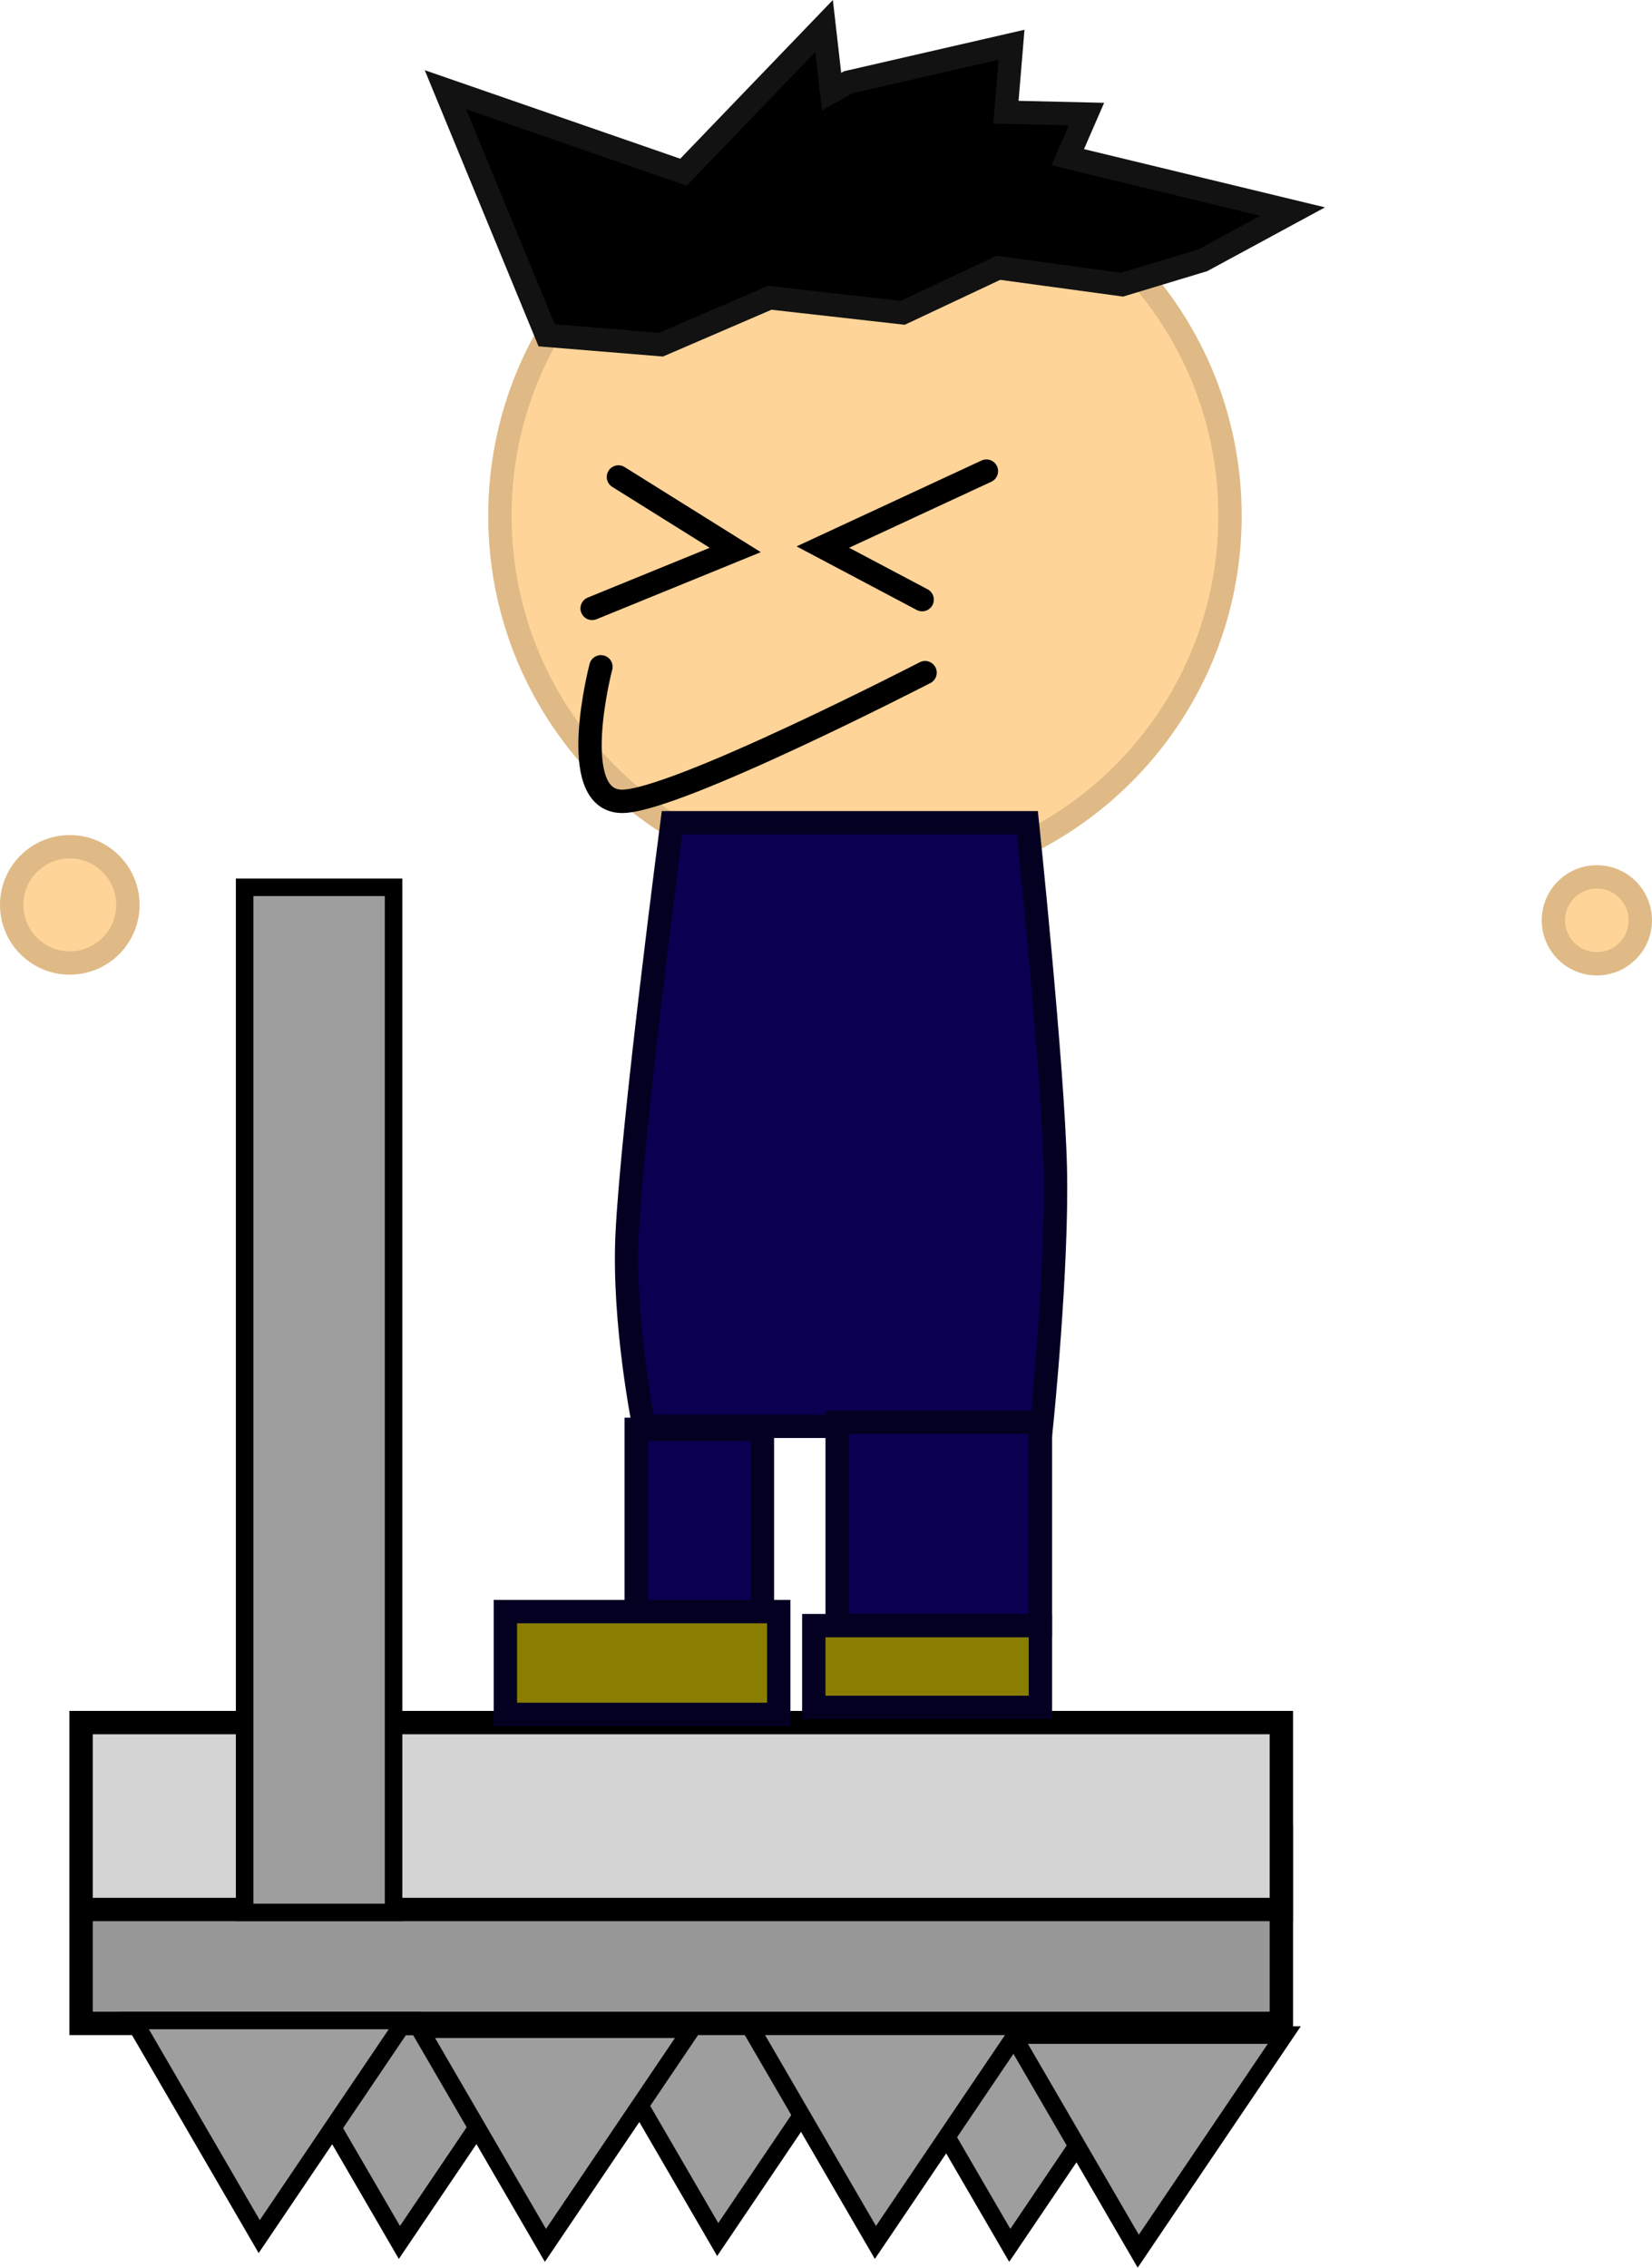 <svg version="1.1" xmlns="http://www.w3.org/2000/svg" xmlns:xlink="http://www.w3.org/1999/xlink" width="141.42" height="194.114" viewBox="0,0,141.42,194.114"><g transform="translate(-180.382,-82.943)"><g data-paper-data="{&quot;isPaintingLayer&quot;:true}" fill-rule="nonzero" stroke-linejoin="miter" stroke-miterlimit="10" stroke-dasharray="" stroke-dashoffset="0" style="mix-blend-mode: normal"><path d="M214.573,274.897l-10.75,-18.5h23.25z" fill="#9e9e9e" stroke="#000000" stroke-width="1.5" stroke-linecap="butt"/><path d="M241.823,274.647l-10.75,-18.5h23.25z" fill="#9e9e9e" stroke="#000000" stroke-width="1.5" stroke-linecap="butt"/><path d="M266.823,275.147l-10.75,-18.5h23.25z" fill="#9e9e9e" stroke="#000000" stroke-width="1.5" stroke-linecap="butt"/><path d="M277.823,275.647l-10.75,-18.5h23.25z" fill="#9e9e9e" stroke="#000000" stroke-width="1.5" stroke-linecap="butt"/><path d="M187.323,256.147v-16h102.75v16z" fill="#989898" stroke="#000000" stroke-width="2" stroke-linecap="butt"/><path d="M187.323,246.397v-16h102.75v16z" fill="#d4d4d4" stroke="#000000" stroke-width="2" stroke-linecap="butt"/><path d="M202.573,274.397l-10.75,-18.5h23.25z" fill="#9e9e9e" stroke="#000000" stroke-width="1.5" stroke-linecap="butt"/><path d="M227.073,275.147l-10.75,-18.5h23.25z" fill="#9e9e9e" stroke="#000000" stroke-width="1.5" stroke-linecap="butt"/><path d="M255.323,274.897l-10.75,-18.5h23.25z" fill="#9e9e9e" stroke="#000000" stroke-width="1.5" stroke-linecap="butt"/><path d="M201.323,246.647v-87.75h12.75v87.75z" fill="#9e9e9e" stroke="#000000" stroke-width="1.5" stroke-linecap="butt"/><path d="M223.176,127.097c0,-17.259 13.991,-31.25 31.25,-31.25c17.259,0 31.25,13.991 31.25,31.25c0,17.259 -13.991,31.25 -31.25,31.25c-17.259,0 -31.25,-13.991 -31.25,-31.25z" fill="#ffd499" stroke="#dfba86" stroke-width="2" stroke-linecap="butt"/><path d="M227.178,111.644l-8.665,-21.021l20.379,7.06l12.035,-12.516l0.642,5.616l1.444,-0.802l13.96,-3.209l-0.481,5.777l6.9,0.16l-1.605,3.691l19.256,4.653l-7.702,4.172l-6.9,2.086l-10.591,-1.444l-8.184,3.851l-11.393,-1.284l-9.307,4.012z" fill="#000000" stroke="#121212" stroke-width="2" stroke-linecap="round"/><path d="M235.511,205.034c0,0 -1.796,-8.803 -1.445,-16.364c0.432,-9.298 3.845,-35.3 3.845,-35.3h30.418c0,0 2.195,20.986 2.393,29.549c0.201,8.657 -1.193,22.116 -1.193,22.116z" fill="#090051" stroke="#040022" stroke-width="2" stroke-linecap="butt"/><path d="M313.363,161.723c0,-2.054 1.665,-3.719 3.719,-3.719c2.054,0 3.719,1.665 3.719,3.719c0,2.054 -1.665,3.719 -3.719,3.719c-2.054,0 -3.719,-1.665 -3.719,-3.719z" fill="#ffd499" stroke="#dfba86" stroke-width="2" stroke-linecap="butt"/><path d="M181.382,160.401c0,-2.747 2.227,-4.974 4.974,-4.974c2.747,0 4.974,2.227 4.974,4.974c0,2.747 -2.227,4.974 -4.974,4.974c-2.747,0 -4.974,-2.227 -4.974,-4.974z" fill="#ffd499" stroke="#dfba86" stroke-width="2" stroke-linecap="butt"/><path d="M234.848,222.097v-16.8h10.8v16.8z" fill="#090051" stroke="#040022" stroke-width="2" stroke-linecap="butt"/><path d="M252.048,222.097v-17.4h17.4v17.4z" fill="#090051" stroke="#040022" stroke-width="2" stroke-linecap="butt"/><path d="M223.648,229.697v-8.8h23.4v8.8z" fill="#8a7e00" stroke="#040022" stroke-width="2" stroke-linecap="butt"/><path d="M250.048,229.097v-7h19.4v7z" fill="#8a7e00" stroke="#040022" stroke-width="2" stroke-linecap="butt"/><path d="M233.323,123.772l10,6.25l-12.25,5" fill="none" stroke="#000000" stroke-width="2" stroke-linecap="round"/><path d="M259.323,134.272l-8.5,-4.5l14,-6.5" fill="none" stroke="#000000" stroke-width="2" stroke-linecap="round"/><path d="M259.573,140.522c0,0 -21.519,11.097 -25.987,11.016c-4.763,-0.086 -1.763,-11.516 -1.763,-11.516" fill="none" stroke="#000000" stroke-width="2" stroke-linecap="round"/></g></g></svg>